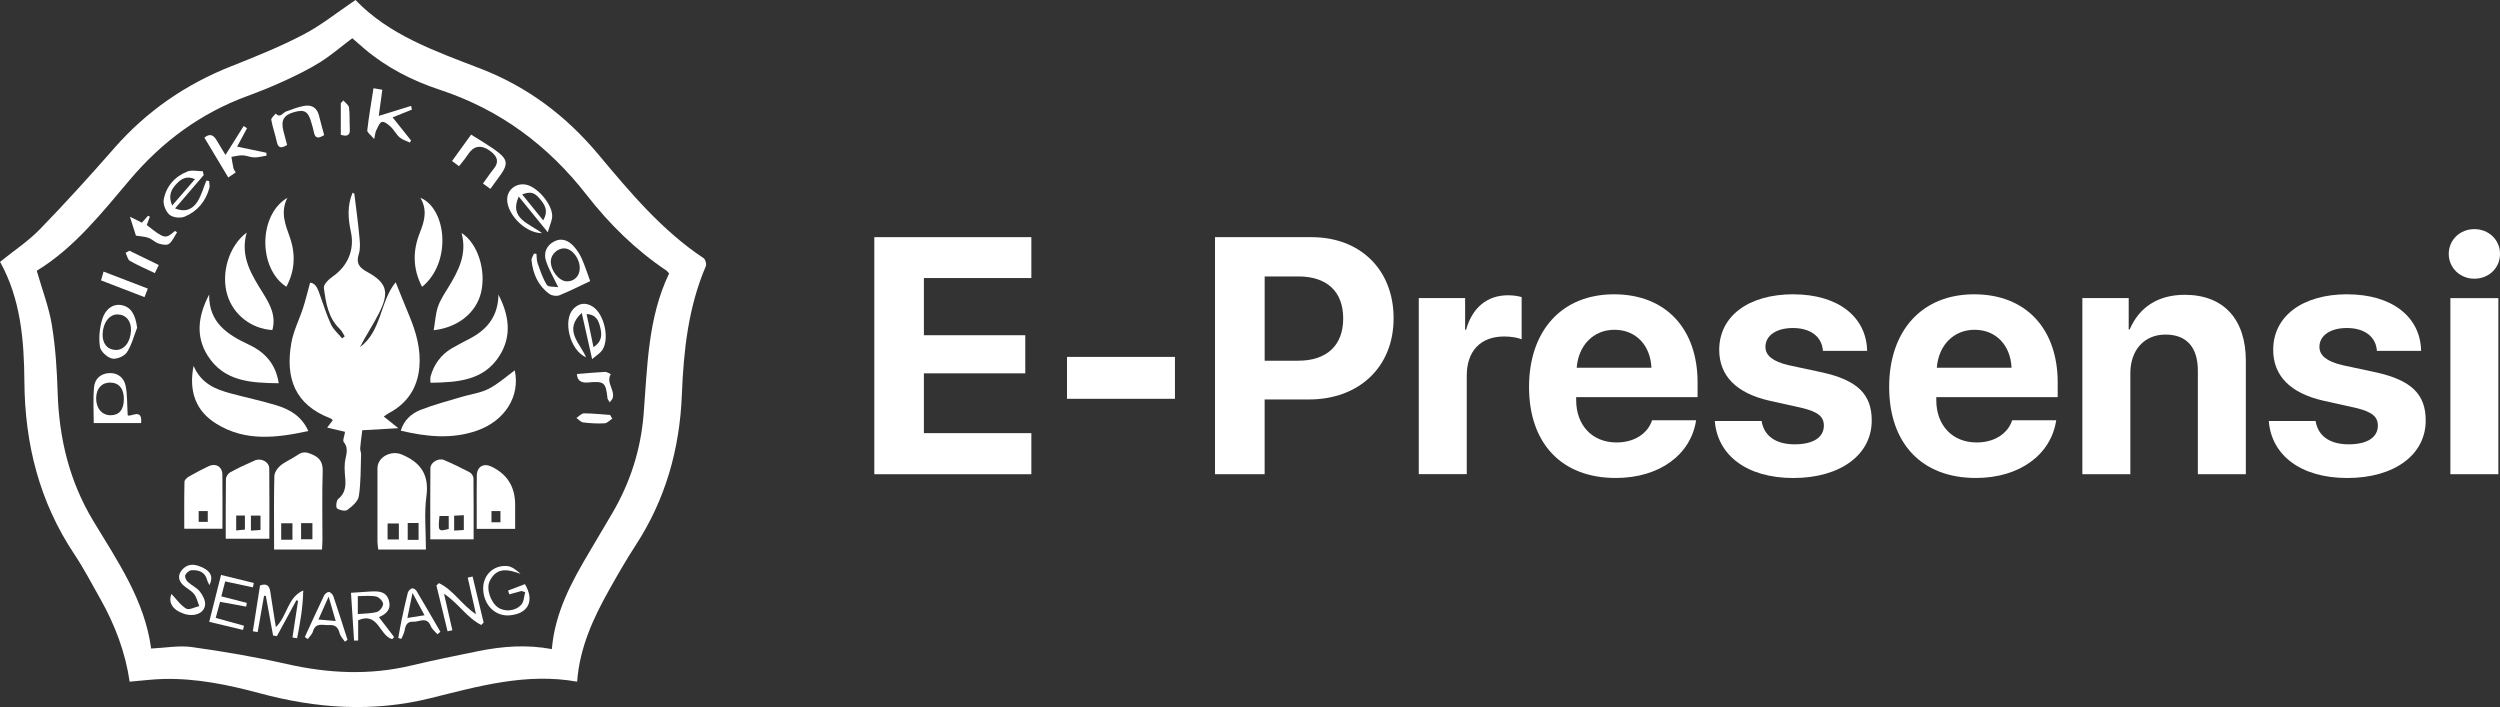 <?xml version="1.0" encoding="UTF-8"?>
<svg id="Layer_1" data-name="Layer 1" xmlns="http://www.w3.org/2000/svg" viewBox="0 0 793.57 224.45">
  <rect x="0" y="0" width="793.57" height="224.45" fill="#333333" stroke="none"/>
  <defs>
    <style>
      .cls-1 {
        fill: #fff;
        stroke-width: 0px;
      }
    </style>
  </defs>
  <g>
    <path class="cls-1" d="m327.38,150.53h-49.85v-75.25h49.85v12.98h-34.11v18.15h32.18v12.1h-32.18v18.98h34.11v13.04Z"/>
    <path class="cls-1" d="m338.7,126.59v-13.3h34.26v13.3h-34.26Z"/>
    <path class="cls-1" d="m416.3,75.28c15.44,0,26.07,10.27,26.07,25.76s-11,25.76-26.86,25.76h-14.08v23.73h-15.75v-75.25h30.61Zm-14.86,39.22h10.64c9.02,0,14.29-4.8,14.29-13.4s-5.21-13.35-14.24-13.35h-10.69v26.75Z"/>
    <path class="cls-1" d="m450.36,94.62h14.71v10.06h.31c1.98-7.09,6.73-10.95,13.3-10.95,1.77,0,3.29.26,4.33.57v13.4c-1.25-.52-3.34-.89-5.53-.89-7.51,0-11.89,4.59-11.89,12.46v31.24h-15.23v-55.9Z"/>
    <path class="cls-1" d="m538.39,133.42c-1.67,10.95-11.68,18.3-25.5,18.3-17.21,0-27.53-11-27.53-28.89s10.43-29.41,26.96-29.41,26.54,11,26.54,28v4.64h-38.54v.94c0,7.98,5.06,13.45,12.83,13.45,5.58,0,9.86-2.76,11.26-7.04h13.98Zm-37.91-16.69h23.73c-.31-7.14-4.95-12.05-11.73-12.05s-11.47,5.06-11.99,12.05Z"/>
    <path class="cls-1" d="m569.32,93.43c14.03,0,23.15,7.09,23.36,17.94h-14.03c-.31-4.49-3.91-7.25-9.54-7.25-5.27,0-8.71,2.4-8.71,6,0,2.76,2.4,4.64,7.3,5.79l10.69,2.29c11.21,2.5,15.75,6.94,15.75,15.28,0,11-10.12,18.25-24.88,18.25s-24.09-7.2-24.93-18.1h14.86c.73,4.69,4.43,7.41,10.48,7.41s9.28-2.29,9.28-5.95c0-2.82-1.88-4.38-6.88-5.58l-10.33-2.3c-10.59-2.4-16.01-7.93-16.01-16.17,0-10.64,9.23-17.63,23.57-17.63Z"/>
    <path class="cls-1" d="m652.7,133.42c-1.67,10.95-11.68,18.3-25.5,18.3-17.21,0-27.53-11-27.53-28.89s10.43-29.41,26.96-29.41,26.54,11,26.54,28v4.64h-38.54v.94c0,7.98,5.06,13.45,12.83,13.45,5.58,0,9.86-2.76,11.26-7.04h13.98Zm-37.91-16.69h23.73c-.31-7.14-4.95-12.05-11.73-12.05s-11.47,5.06-11.99,12.05Z"/>
    <path class="cls-1" d="m661,94.62h14.71v9.96h.31c2.97-6.94,8.86-11,17.47-11,12.41,0,19.4,7.82,19.4,20.91v36.03h-15.23v-32.85c0-7.3-3.44-11.47-10.27-11.47s-11.16,5.01-11.16,12.26v32.07h-15.23v-55.9Z"/>
    <path class="cls-1" d="m745.17,93.43c14.03,0,23.15,7.09,23.36,17.94h-14.03c-.31-4.49-3.91-7.25-9.54-7.25-5.27,0-8.71,2.4-8.71,6,0,2.76,2.4,4.64,7.3,5.79l10.69,2.29c11.21,2.5,15.75,6.94,15.75,15.28,0,11-10.12,18.25-24.88,18.25s-24.09-7.2-24.93-18.1h14.86c.73,4.69,4.43,7.41,10.48,7.41s9.28-2.29,9.28-5.95c0-2.82-1.88-4.38-6.88-5.58l-10.33-2.3c-10.59-2.4-16.01-7.93-16.01-16.17,0-10.64,9.23-17.63,23.57-17.63Z"/>
    <path class="cls-1" d="m777.3,80.6c0-4.43,3.55-7.87,8.14-7.87s8.14,3.44,8.14,7.87-3.55,7.87-8.14,7.87-8.14-3.49-8.14-7.87Zm.52,14.03h15.23v55.9h-15.23v-55.9Z"/>
  </g>
  <g>
    <path class="cls-1" d="m112.84,0c10.69,11.17,25.33,16.24,39.66,21.77,14.94,5.76,27.18,15,37.41,27.22,10.09,12.05,20.17,24.14,33.45,32.97.57.38.97,1.87.7,2.51-5.6,13.07-7.07,26.9-7.62,40.88-.68,17.22-5.2,33.19-14.65,47.71-2.95,4.53-5.65,9.23-8.3,13.95-5.12,9.1-9.49,18.49-10.29,29.37-16.21-2.89-31.42,1.49-46.59,5.25-18.31,4.54-36.21,3.27-54.19-1.58-9.93-2.68-20.04-4.76-30.43-4.53-3.51.08-7.01.55-10.84.86-1.34-9.3-4.67-18.09-9.36-26.38-2.67-4.71-5.17-9.53-8.16-14.02-11.11-16.65-15.75-35-15.89-54.91-.09-13.1-1.19-26.23-7.72-37.95,4.36-3.52,8.93-6.53,12.65-10.36,8.11-8.35,15.94-16.98,23.6-25.74,10.3-11.76,22.71-20.29,37.21-26.02,7.72-3.06,15.47-6.18,22.82-10.02,5.74-3,10.87-7.15,16.56-10.99ZM11.67,85.96c1.75,6.1,3.88,11.58,4.8,17.25,1.15,7.05,1.61,14.26,1.83,21.42.45,14.54,3.72,28.12,11.3,40.71,7.71,12.79,16.34,25.22,18.37,40.52,4.54-.21,8.86-1.04,12.98-.46,10.07,1.41,20.12,3.13,30.03,5.37,13.2,2.99,26.29,3.65,39.53.49,7.08-1.69,14.21-3.13,21.35-4.58,7.65-1.55,15.36-2.13,23.31-.64,1-11.68,6.27-21.35,11.93-30.86,2.45-4.11,4.89-8.23,7.31-12.37,5.65-9.68,8.99-20.05,9.89-31.27,1.22-15.21,1.32-30.63,8.09-44.72-.4-.46-.57-.74-.81-.91-9.78-6.55-18.11-14.73-25.29-23.95-12.32-15.81-27.56-27.16-46.69-33.47-8.7-2.87-16.9-7.04-23.99-13.07-1.32-1.13-2.62-2.28-3.78-3.29-3.55,2.68-6.71,5.41-10.2,7.61-3.6,2.26-7.46,4.12-11.32,5.91-3.87,1.79-7.83,3.38-11.83,4.85-14.81,5.45-26.99,14.44-37.18,26.47-9.06,10.7-17.81,21.79-29.62,28.97Z"/>
    <path class="cls-1" d="m98.45,89.72c1.88.19,2.46,2.13,3.13,3.97,1.14,3.12,2.09,6.32,3.5,9.31.78,1.65,2.32,2.94,3.52,4.4.28-.21.55-.43.83-.64-.5-.77-.88-1.68-1.53-2.3-3.76-3.57-4.46-8.4-5.1-13.1-.15-1.07,1.59-2.74,2.83-3.6,4.7-3.26,6.99-8.42,5.76-14.13-.91-4.22-1.22-8.35.54-12.47.26.18.54.27.55.39.56,4.49,1.16,8.97,1.59,13.48.18,1.85.38,3.87-.17,5.58-.95,2.93.13,4.33,2.59,5.67,6.31,3.43,7.2,6.41,3.83,13.1-1.86,3.68-4.17,7.14-6.08,10.82,6.91-5.01,6.36-14.55,11.36-20.6,1.57,3.88,2.9,7.23,4.29,10.56,2.19,5.24,3.73,10.64,3.23,16.36-.57,6.59-3.84,11.54-9.74,14.65-.44.23-.83.55-1.56,1.04,1.5,1.21,2.83,2.27,4.62,3.71-4.38.25-8.2.47-11.44.65-.29,2.34-.55,4.02-.67,5.71-.05.65.32,1.34.29,2-.16,4.42-.05,8.89-.72,13.25-.25,1.62-2.14,3.21-3.64,4.33-.67.5-2.46.12-3.28-.49-.42-.31-.24-2.49.36-2.97,2.86-2.31,2.36-5.26,2.11-8.26-.09-1.03-.08-2.08,0-3.12.19-2.24,1.48-4.45-.34-6.7-.42-.52.22-1.91.42-3.25-1.74-.41-3.59-.85-5.68-1.34.59-.78,1.18-1.55,1.8-2.38-.36-.26-.58-.49-.85-.59-11.24-4.34-14.26-12.76-12.33-23.87.66-3.82,2.53-7.42,3.74-11.16.8-2.47,1.39-5,2.22-7.99Z"/>
    <path class="cls-1" d="m135.2,174.44h-15.13c-.09-.85-.25-1.63-.25-2.42-.02-7.79-.02-15.58,0-23.37,0-3.61,4.36-5.79,7.69-4.39,6.08,2.55,8.77,6.43,7.84,13.33-.73,5.4-.15,10.98-.15,16.85Zm-8.59-8.28h-3.58v5.09h3.58v-5.09Zm2.81-.15v5.35h3.45v-5.35h-3.45Z"/>
    <path class="cls-1" d="m102.21,174.44h-15.21c0-1.27,0-2.47,0-3.67,0-6.55-.09-13.1.09-19.64.03-1.15.97-2.58,1.93-3.35,1.68-1.35,3.77-2.18,5.55-3.43,1.59-1.11,2.87-.83,4.55-.09,2.56,1.12,3.4,2.67,3.31,5.48-.23,7.16-.07,14.34-.08,21.51,0,1.01-.08,2.02-.13,3.18Zm-9.38-8.34h-3.57v5.22h3.57v-5.22Zm2.74,5.08h3.6v-5.13h-3.6v5.13Z"/>
    <path class="cls-1" d="m61.44,116.11c2.46,5.75,7.02,7.47,11.81,8.77,4.81,1.31,9.71,2.31,14.48,3.77,4.23,1.3,8.01,3.41,10.15,8.18-10.14,2.17-19.93,3.41-29.16-2.29-6.45-3.98-8.9-10.12-7.27-18.44Z"/>
    <path class="cls-1" d="m163.4,117.56c1.76,8.11-3.01,16.03-12.09,19.17-7.96,2.75-15.9,1.91-24.1-.02,1.05-3.42,3.42-5.47,6.26-6.59,4.22-1.66,8.65-2.81,13-4.12,2.88-.87,5.99-1.23,8.61-2.56,3-1.53,5.58-3.89,8.31-5.87Z"/>
    <path class="cls-1" d="m150.34,171.19h-13.75c0-7.67-.05-15.14.03-22.6.02-1.81,2.58-3.31,4.32-2.57,2.76,1.18,5.48,2.49,8.14,3.89.59.31,1.2,1.23,1.21,1.88.09,6.41.05,12.83.05,19.4Zm-10.84-7.39c-.48,4.89-.4,5,2.94,4.09v-4.09h-2.94Zm4.66,4.62c1.23-.07,2.1-.13,3.07-.18v-4.7c-1.15.05-2.09.09-3.07.14v4.74Z"/>
    <path class="cls-1" d="m88.48,121.65c-8.8-.1-17.35-.51-22.57-8.77-3.97-6.28-2.93-12.85.48-19.38-.13,8.94,5.85,12.74,12.68,15.94,5.09,2.38,8.48,6.17,9.41,12.21Z"/>
    <path class="cls-1" d="m158.22,93.53c3.36,6.48,4.33,13.06.36,19.36-5.01,7.94-13.23,8.48-21.93,8.61,0-.74-.14-1.4.02-1.97,1.08-3.87,3.29-6.94,6.78-8.99,1.97-1.15,4.02-2.17,6.04-3.25,5.47-2.92,8.65-7.29,8.73-13.76Z"/>
    <path class="cls-1" d="m71.66,171.01c0-6.51-.04-12.74.06-18.96.01-.73.66-1.75,1.31-2.1,2.55-1.39,5.19-2.63,7.85-3.79,2.04-.89,4.56.47,4.59,2.53.09,7.37.03,14.73.03,22.33h-13.84Zm7.99-7.35v4.78c1.19-.08,2.15-.15,3.04-.22v-4.56h-3.04Zm-4.68-.01v4.72c1.14-.11,2-.19,2.77-.26v-4.46h-2.77Z"/>
    <path class="cls-1" d="m86.44,104.77c-6.71-.41-12.38-4.91-14.27-11.1-2.09-6.86.42-15.56,6.13-19.85-2.18,7.82,1.68,13.56,5.28,19.39,2.14,3.47,4.11,7.02,2.87,11.56Z"/>
    <path class="cls-1" d="m137.67,104.83c.47-2.77.59-5.23,1.35-7.48.72-2.12,2.03-4.07,3.22-6.01,3.24-5.29,6.11-10.65,4.27-17.38,5.14,3.25,7.86,11.86,6.19,18.88-1.5,6.29-7.14,11.08-15.02,11.98Z"/>
    <path class="cls-1" d="m70.62,167.84h-12.13c0-5.05-.05-9.99.07-14.94.01-.59.87-1.33,1.51-1.7,1.98-1.14,4.02-2.17,6.07-3.17,2.32-1.13,4.42.07,4.45,2.63.08,5.61.02,11.21.02,17.18Zm-7.56-2.19h2.89v-3.42h-2.89v3.42Z"/>
    <path class="cls-1" d="m163.52,167.88h-12.2c0-2.3,0-4.52,0-6.74,0-3.42-.03-6.85.04-10.27.06-2.73,2.14-3.94,4.59-2.78q7.57,3.6,7.57,12.1c0,2.47,0,4.94,0,7.7Zm-7.51-5.66v3.56h2.85v-3.56h-2.85Z"/>
    <path class="cls-1" d="m133.98,91.06c-3.04-5.87-2.98-11.56-.65-17.35,1.4-3.5,2.4-7.05.11-10.93,8.28,3.39,10.1,20.45.54,28.28Z"/>
    <path class="cls-1" d="m91.23,62.77c-2.32,4.61-.64,8.54.78,12.57,1.87,5.34,1.62,10.61-1.11,15.69-8.94-5.75-8.97-22.78.34-28.26Z"/>
    <path class="cls-1" d="m177.19,91.16c-1.55-3.25-3.06-5.72-3.9-8.41-.78-2.47.15-4.81,2.58-6.09,2.38-1.26,4.51-.35,6.18,1.45,1.04,1.12,1.93,2.47,2.56,3.86,1,2.21,1.73,4.55,2.73,7.26-3.02,1.42-6.33,3.11-9.75,4.5-.88.36-2.4.15-3.19-.42-3.58-2.59-5.22-6.36-5.68-10.65-.07-.68.49-1.42.77-2.14.26.01.53.03.79.04.11,1,.04,2.07.37,3,.84,2.36,1.62,4.8,2.94,6.88.46.73,2.42.52,3.61.72Zm6.84-5.94c.06-3.08-2.3-6.22-4.8-6.37-2.15-.13-4.28,1.79-4.38,3.95-.14,2.99,2.57,6.47,5.07,6.51,2.36.04,4.06-1.66,4.11-4.09Z"/>
    <path class="cls-1" d="m92.84,202.35c.59-3.87,1.18-7.74,1.77-11.6-.17-.08-.34-.16-.51-.23-2.07,3.8-4.14,7.61-6.21,11.41-.4-.07-.81-.14-1.21-.21-.76-4.17-1.53-8.35-2.29-12.52-.19-.04-.38-.07-.57-.11-.68,3.85-1.36,7.7-2.03,11.55-.51-.09-1.02-.17-1.53-.26.76-4.83,1.52-9.67,2.28-14.53,2.1-.77,2.98.04,3.26,1.97.54,3.65,1.14,7.29,1.77,11.24,3.68-3.59,3.69-9.48,8.69-11.63-.11,5.26-.96,10.22-1.95,15.16-.49-.08-.98-.15-1.47-.23Z"/>
    <path class="cls-1" d="m40.52,131.78c.74.86,4.77-2.53,4.27,2.51h-15.03c0-3.68-.27-7.6.1-11.46.24-2.54,2.08-4.3,4.86-4.4,2.79-.1,4.66,1.56,5.16,4.06.56,2.83.44,5.79.65,9.29Zm-1.2-5c.02-3.39-1.52-5.29-4.3-5.34-2.69-.04-4.42,1.83-4.5,4.85-.08,3.25,1.82,5.53,4.59,5.52,2.73-.01,4.18-1.75,4.2-5.03Z"/>
    <path class="cls-1" d="m173.9,73.75c-3.53-4.34-6.39-7.85-9.24-11.36-3.13,6.95,3.14,8.41,7.41,11.63-5.81,0-11.77-6.87-11.02-11.49.47-2.89,3.45-4.66,6.38-3.8,3.49,1.03,7.79,6.12,7.85,9.73.03,1.47-.75,2.96-1.39,5.27Zm-1.48-3.81c1.84-3.14.4-5.1-1.15-6.92-1.72-2.01-2.89-2.25-5.53-1.32,2.18,2.69,4.29,5.29,6.68,8.24Z"/>
    <path class="cls-1" d="m64.65,55.6c-2.94,3.42-5.87,6.83-9.07,10.55,3.43,1.42,5.64.11,7.08-2.13,1.29-2.01,1.93-4.46,2.85-6.71.29.06.57.11.86.17.04.73.27,1.51.09,2.18-1.17,4.26-3.83,7.45-7.84,9.11-1.35.56-3.76.3-4.81-.6-1.18-1.01-2.12-3.32-1.84-4.82.78-4.21,3.51-7.32,7.5-8.9,1.43-.57,3.26-.09,4.91-.09.09.41.19.82.28,1.23Zm-10.01,9.65c2.6-3.01,4.83-5.59,7.26-8.39-2.7-1.16-4.32-.09-5.72,1.34-1.71,1.75-2.93,3.73-1.54,7.04Z"/>
    <path class="cls-1" d="m184.66,99.32c-5.9,5.5-.56,9.52,1.38,14.11-5.19-2.21-7.41-11.72-4.11-15.3,1.78-1.93,3.96-2.23,6.2-.81,3.69,2.33,5.46,10.26,3.03,13.84-.65.95-1.76,1.59-3.2,2.83-1.16-5.14-2.16-9.61-3.3-14.67Zm3.74,10.86c2.86-1.87,2.67-4.13,2.11-6.35-.5-1.98-1.2-3.98-4.31-4.14.73,3.48,1.41,6.74,2.19,10.49Z"/>
    <path class="cls-1" d="m130.75,34.79c-1.9.77-3.8,1.53-6.12,2.47,2.05,2.57,3.94,4.94,5.83,7.31-.11.23-.22.46-.33.69-1.11-.54-2.39-.89-3.29-1.66-1.08-.93-1.74-2.35-2.78-3.33-.8-.75-2.12-1.79-2.84-1.56-.83.27-1.3,1.77-1.84,2.78-.23.43-.24.99-.61,2.65-1.07-1.3-2.27-2.11-2.19-2.77.5-4.41,1.27-8.8,1.97-13.36,1.04.18,1.81.31,2.81.48-.38,2.77-.74,5.4-1.13,8.3,3.64-1.13,6.95-2.15,10.27-3.18.08.4.16.79.25,1.19Z"/>
    <path class="cls-1" d="m78.42,40.69c-1.01,1.88-2.02,3.75-3.15,5.86,3.31.69,6.3,1.31,9.29,1.94.01.3.02.6.04.91-1.3.21-2.6.59-3.9.57-1.22-.02-2.43-.62-3.65-.66-1.19-.04-2.39.3-3.59.48.21,1.21.39,2.42.65,3.62.08.39.38.73.71,1.32-.71.49-1.42.97-2.36,1.61-2.62-4.36-5.11-8.51-7.58-12.64q2.23-1.89,3.74.6c.91,1.5,1.82,3,2.96,4.88,2.02-3.21,3.89-6.2,5.77-9.18.36.24.72.47,1.08.71Z"/>
    <path class="cls-1" d="m43.53,104.04c-1.05,2.65-1.74,5.53-3.28,7.84-.82,1.23-3.3,2.26-4.7,1.93-1.54-.36-3.58-2.23-3.82-3.7-.43-2.73-.13-5.76.63-8.45,1.05-3.7,3.62-5.32,6.26-4.8,2.9.57,4.37,2.92,4.91,7.17Zm-1.95.96c.13-3.04-1.47-5.06-4.11-5.19-2.64-.13-4.72,2.47-4.89,6.1-.14,3.07,1.44,5.07,4.09,5.18,2.68.11,4.75-2.46,4.9-6.08Z"/>
    <path class="cls-1" d="m120.27,195.89c1.75,2.29,3.29,4.3,4.83,6.32-.19.22-.39.44-.58.67-4.07-.97-4.37-8.81-10.83-5.99v6.43c-.43,0-.87.01-1.3.02-.32-4.96-.64-9.93-.98-15.17,2.33-.16,4.27-.31,6.21-.41,2.45-.12,4.95-.15,5.82,2.84.79,2.72-.71,4.31-3.18,5.3Zm-6.69-.97c2.31-.22,4.32-.15,6.13-.7.87-.26,1.95-1.73,1.89-2.58-.06-.85-1.33-2.12-2.24-2.3-1.85-.36-3.82-.11-5.78-.11v5.69Z"/>
    <path class="cls-1" d="m150.01,183.01c1.17,4.87,2.34,9.73,3.51,14.6-.25.26-.5.51-.75.77-4.49-2.21-7.2-6.83-11.83-9.92.95,4.15,1.81,7.88,2.66,11.6-.51.11-1.02.22-1.53.33-1.18-4.85-2.36-9.7-3.54-14.55.27-.25.54-.49.8-.74,4.55,2.14,7.19,6.87,11.77,9.88-.95-4.2-1.79-7.92-2.63-11.63.51-.12,1.02-.23,1.53-.35Z"/>
    <path class="cls-1" d="m91.15,46.01c-1.78,1.09-2.85,1.14-3.3-1.03-.49-2.33-1.33-4.6-1.74-6.94-.1-.57.9-1.32,1.39-1.99,1.46,1.56,2.21-.25,3.3-.65,1.92-.71,3.88-1.47,5.88-1.81,2.34-.39,4,.69,4.59,3.15.49,2.01,1.05,3.99,1.63,6.15-1.61.93-2.86,1.39-3.3-1.09-.16-.92-.47-1.81-.72-2.71-1.02-3.7-2.15-4.43-5.45-3.52-3.37.93-4.33,2.59-3.47,6.03.35,1.4.74,2.79,1.17,4.41Z"/>
    <path class="cls-1" d="m153.31,58.26c1.23-1.7,2.27-3.26,3.44-4.71,1.7-2.1,1.15-3.78-.77-5.33-2.55-2.06-4.87-2.18-6.6-.24-.69.77-1.23,1.67-1.86,2.5-.56.74-1.14,1.45-1.8,2.28-.75-.55-1.39-1.03-2.23-1.65,2.08-2.88,4.07-5.63,6.06-8.38,3.04,1.97,6.12,3.65,8.83,5.81,2.73,2.17,2.72,3.84.7,6.7-1.07,1.52-2.19,3.02-3.43,4.72-.83-.61-1.54-1.11-2.34-1.7Z"/>
    <path class="cls-1" d="m165.54,187.6c-1.29.35-2.59.71-3.88,1.06-.13-.4-.26-.8-.38-1.2,1.79-.68,3.58-1.36,5.35-2.04,3.15,5.34,1.04,9.42-4.89,9.91-4.47.37-8.12-3.18-8.36-8.12-.22-4.4,3.01-7.83,7.5-7.54,1.53.1,3,1.21,4.36,2.49-3.97-1.45-7.61-2.23-9.8,2.31-1.21,2.51.37,6.8,2.67,8.37,2.12,1.44,5.51,1.21,7.39-.93.83-.94.83-2.6,1.21-3.93-.39-.13-.78-.26-1.17-.39Z"/>
    <path class="cls-1" d="m69.86,191.03c-.48,1.78-.91,3.35-1.39,5.11,3.15.87,6.06,1.67,8.98,2.48-.1.44-.2.89-.31,1.33-3.43-.82-6.87-1.64-10.73-2.56,1.26-4.97,2.46-9.75,3.76-14.88,3.64.89,7.02,1.71,10.39,2.54-.09.47-.18.93-.28,1.4-2.86-.62-5.72-1.23-8.8-1.89-.43,1.64-.78,3.01-1.23,4.74,2.83.73,5.47,1.4,8.1,2.07-.07.4-.14.8-.21,1.19-2.64-.48-5.29-.97-8.29-1.52Z"/>
    <path class="cls-1" d="m54.43,188.53c1.56,1.64,2.86,3.58,4.68,4.67.89.54,2.73-.48,4.14-.8-.52-1.29-.8-2.78-1.63-3.82-.94-1.18-2.48-1.87-3.59-2.95-1.6-1.57-1.57-3.37-.03-4.97,2.04-2.12,4.38-1.46,6.6-.35,2.11,1.06,3.24,2.71,1.88,5.43-.27-.59-.62-1.15-.79-1.77-.7-2.51-2.69-3.05-4.85-2.98-.73.03-1.71.86-2.03,1.56-.23.51.25,1.64.76,2.12,1.2,1.13,2.87,1.84,3.87,3.1.92,1.17,1.84,2.92,1.66,4.27-.36,2.76-3.56,3.86-6.81,2.75-3.61-1.24-4.94-3.62-3.86-6.27Z"/>
    <path class="cls-1" d="m96.76,202.2c2.03-4.4,4.02-8.81,6.11-13.17.25-.53,1.05-1.17,1.53-1.12.52.05,1.22.76,1.41,1.32,1.56,4.6,3.02,9.24,4.5,13.86-.28.2-.55.39-.83.59-.57-.87-1.42-1.68-1.66-2.64-.48-1.91-1.38-2.77-3.43-2.63-1.95.13-4.21-.95-5.06,2.05-.25.88-1.08,1.6-1.65,2.39-.31-.22-.62-.43-.93-.65Zm4.33-5.55c1.93.17,3.49.31,5.47.48-.78-2.7-1.41-4.89-2.24-7.75-1.17,2.62-2.07,4.64-3.24,7.27Z"/>
    <path class="cls-1" d="m138.83,201.33c-.71-.86-1.7-1.6-2.09-2.59-1.27-3.17-3.63-1.28-5.55-1.39-1.87-.11-2.46,1.03-2.72,2.66-.16.96-.69,1.85-1.05,2.78-.33-.09-.67-.18-1-.27.34-1.84.64-3.68,1.02-5.51.62-2.94,1.25-5.89,1.99-8.8.15-.57.74-1.23,1.29-1.43.36-.14,1.22.32,1.47.75,2.58,4.32,5.08,8.69,7.61,13.04-.32.25-.64.51-.95.76Zm-9.51-5.17c2.06-.33,3.6-.57,5.43-.86-1.29-2.4-2.36-4.38-3.81-7.07-.6,2.94-1.05,5.13-1.62,7.93Z"/>
    <path class="cls-1" d="m47.58,68.76c-.34.9-.67,1.8-.99,2.66,5.6,4.46,5.97,4.53,8.95,1.88.22.15.44.29.66.44-.82,1.26-1.43,2.8-2.55,3.66-.7.53-2.26.24-3.3-.1-1.15-.37-2.09-1.39-3.23-1.8-1.15-.42-2.44-.45-3.97-.7-.39-1.24-1.02-3.21-1.91-6.01,1.83.91,2.73,1.35,3.8,1.89.64-.73,1.28-1.45,1.93-2.18.2.09.41.17.61.26Z"/>
    <path class="cls-1" d="m45.87,94.32c-4.87-1.88-9.21-3.55-13.8-5.32.26-.91.49-1.72.8-2.79,4.78,1.83,9.28,3.56,14.05,5.4-.38.98-.69,1.78-1.05,2.71Z"/>
    <path class="cls-1" d="m183.14,118.71c3.12-.24,6.01-.52,8.9-.66.6-.03,1.22.46,1.84.71-1.6,2.68,1.34,4.99.61,7.58-.11.41-.5.75-.94,1.36-.35-.6-.67-.92-.71-1.26-.56-5.11-1.03-5.5-6.25-5.03q-3.34.3-3.46-2.7Z"/>
    <path class="cls-1" d="m108.99,31.89c.63.75,1.7,1.44,1.8,2.25.29,2.24.11,4.53.25,6.79.12,2.15-.91,2.46-2.86,1.85v-10.03c.27-.29.54-.57.81-.86Z"/>
    <path class="cls-1" d="m194.35,132.9c-.81.52-1.6,1.43-2.44,1.47-2.26.13-4.55,0-6.79-.28-.76-.09-1.43-.92-2.15-1.42.8-.51,1.59-1.46,2.39-1.46,2.77,0,5.53.32,8.3.52.23.39.46.78.7,1.16Z"/>
    <path class="cls-1" d="m41.06,79.58c3.04,1.48,6.07,2.95,9.34,4.54-.44.91-.81,1.67-1.25,2.58-2.8-1.35-5.45-2.48-7.93-3.9-.7-.4-.91-1.68-1.34-2.55.39-.22.78-.44,1.18-.66Z"/>
  </g>
</svg>